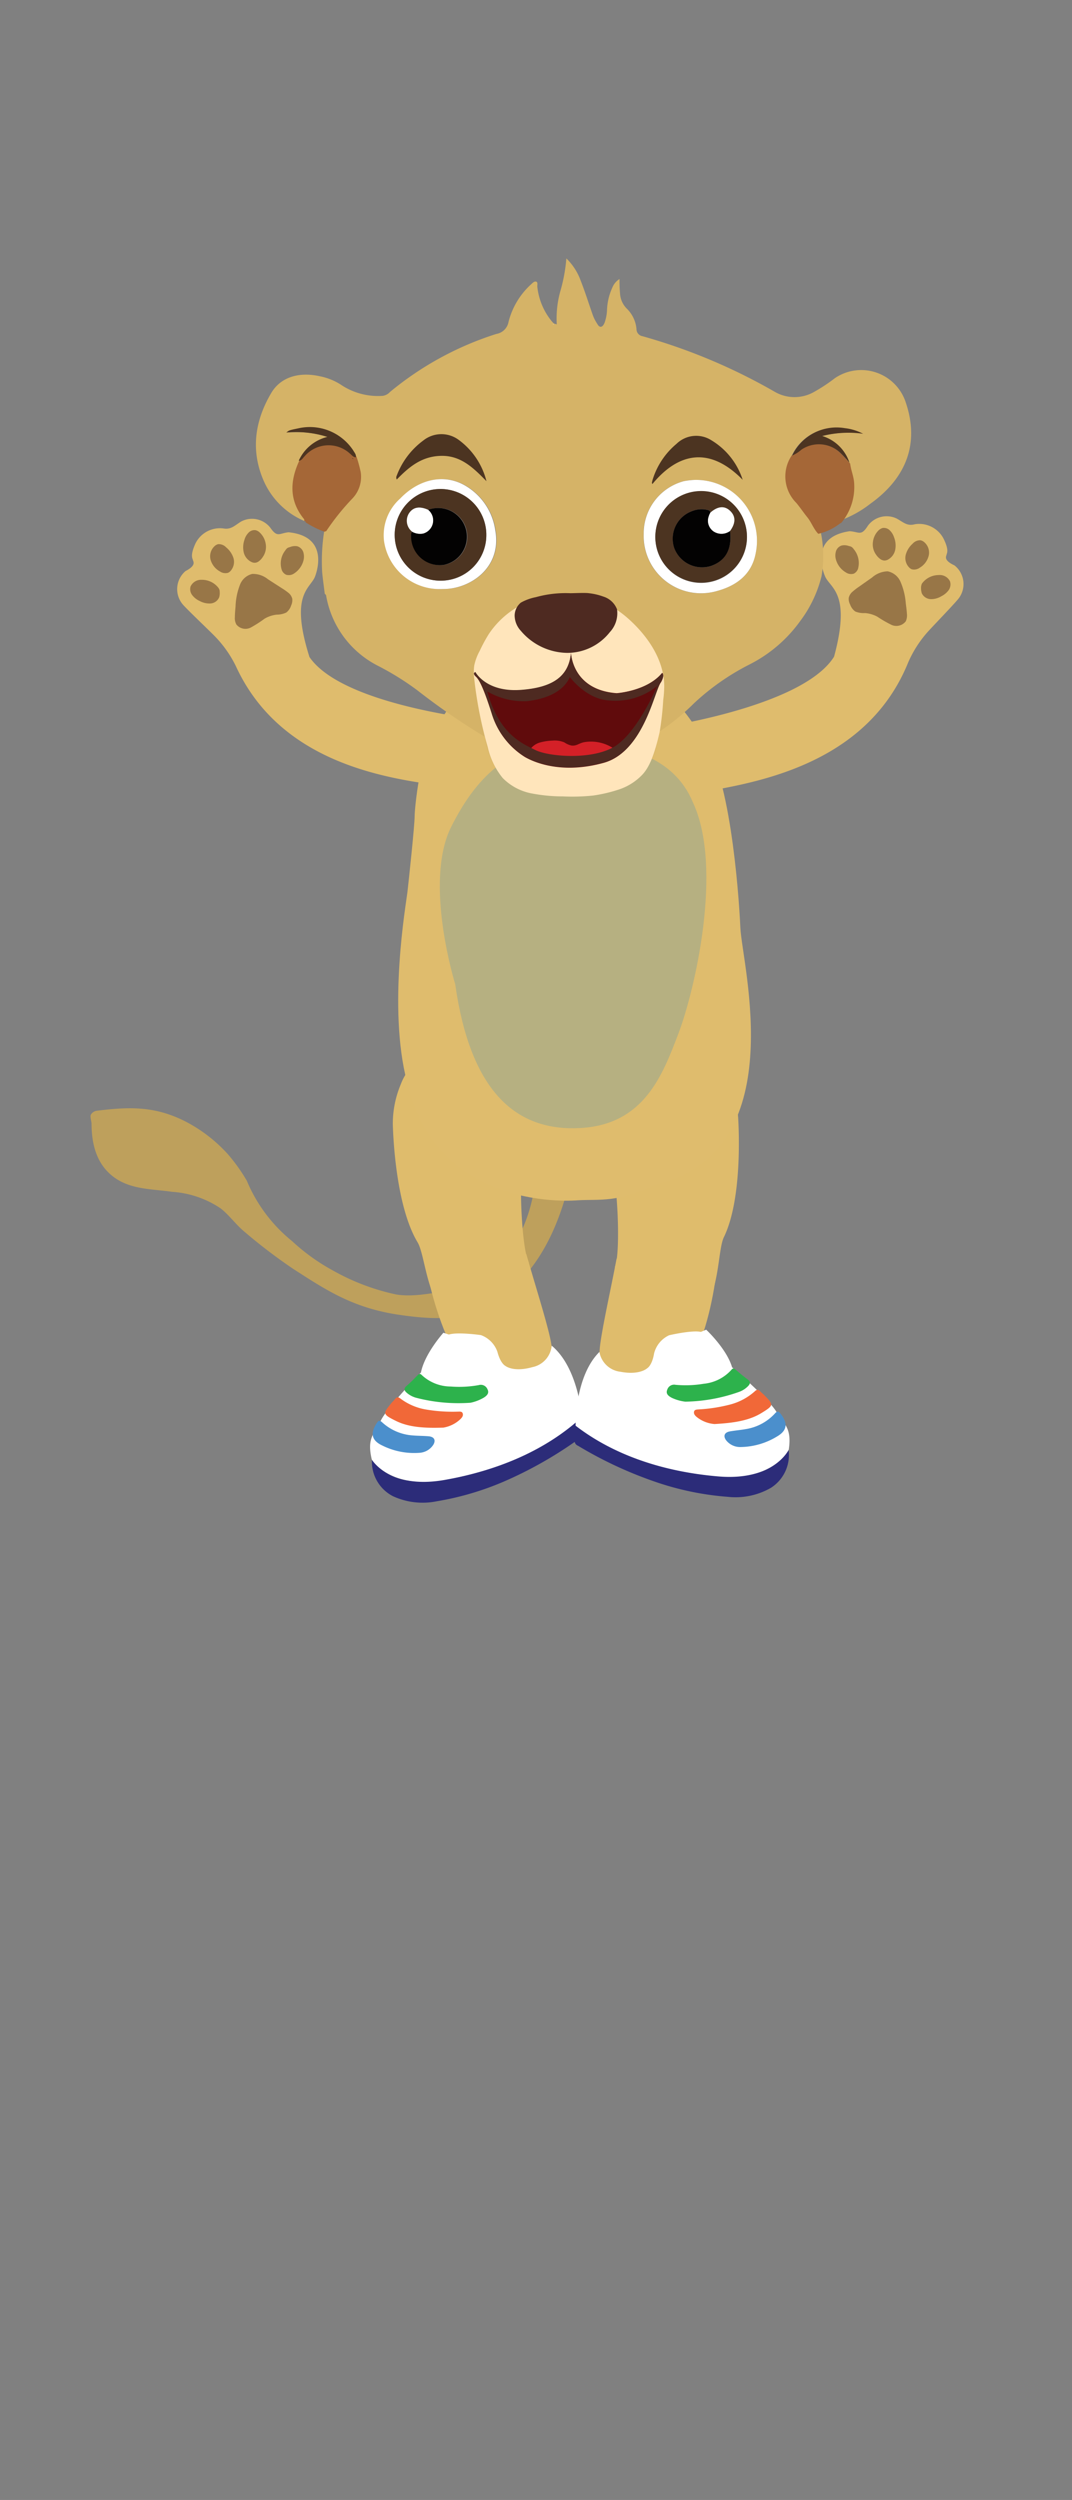<svg id="Layer_6" data-name="Layer 6" xmlns="http://www.w3.org/2000/svg" viewBox="0 0 595.28 1387.94"><rect x="0" y="0" width="595.28" height="1387.94" fill="#808080" stroke="none"/><defs><style>.cls-1{fill:#dfbc6d;}.cls-2{fill:#987647;}.cls-3{fill:#bea05c;}.cls-4{fill:#dfbc6c;}.cls-5{fill:#2c2c79;}.cls-6{fill:#fff;}.cls-7{fill:#2db24c;}.cls-8{fill:#f16838;}.cls-9{fill:#4b8fcc;}.cls-10{fill:#b6b081;}.cls-11{fill:#d5b367;}.cls-12{fill:#a56737;}.cls-13{fill:#4c3421;}.cls-14{fill:#030202;}.cls-15{fill:#ffe5bb;}.cls-16{fill:#4e2a21;}.cls-17{fill:#600b0c;}.cls-18{fill:#d42027;}</style></defs><title>LittleLion-jumping_and_landing-5</title><path class="cls-1" d="M372.64,444.31c9.24-8.06,102.07-3.54,131.65-76.48A63.53,63.53,0,0,1,515,351c2.72-3.08,14.19-14.88,17.2-18.58l0,0A13.17,13.17,0,0,0,530,313.89c-6.32-2.93-4.5-5.09-4.38-5.94s1.6-2.36-1.72-9a15.25,15.25,0,0,0-15.82-7.91c-4.4,1.21-6.36-1.09-10.23-3.19a12.92,12.92,0,0,0-15.95,4.07c-3.73,5.92-4.83,3.33-10.06,3-24.16,3.45-13.46,25.55-13.46,25.55,3.2,6.33,14.17,9.45,4.78,44.1-18.12,29-102.44,40.28-102.44,40.28C315.32,432.1,363.41,452.37,372.64,444.31Z"/><path class="cls-2" d="M480.35,340.37a17,17,0,0,1,6.82,2A68.06,68.06,0,0,0,495,346.9a6.58,6.58,0,0,0,8-2,8.08,8.08,0,0,0,.6-4.26c-.11-1.92-.39-3.83-.63-5.75A36.66,36.66,0,0,0,500.05,323a9.9,9.9,0,0,0-7.12-5.81,13.5,13.5,0,0,0-8.63,3.4l-7.38,5.2a33.61,33.61,0,0,0-3.48,2.69,6.21,6.21,0,0,0-2.14,3.48,6.52,6.52,0,0,0,.76,3.62,7.93,7.93,0,0,0,2.88,3.91A12.21,12.21,0,0,0,480.35,340.37Z"/><path class="cls-2" d="M512,323.93a3.93,3.93,0,0,0-.42,1.25,4.18,4.18,0,0,0-.12,1.22,9,9,0,0,0,.44,3.05,5.74,5.74,0,0,0,4.94,3.18,11,11,0,0,0,5.92-1.62,11.22,11.22,0,0,0,4-3.32,5.58,5.58,0,0,0,.75-5,6.37,6.37,0,0,0-6.32-3.43A11.53,11.53,0,0,0,512,323.93Z"/><path class="cls-2" d="M506.75,301.88a12.57,12.57,0,0,0-3.81,6.19A7.53,7.53,0,0,0,504.8,315a4.17,4.17,0,0,0,1.49,1.05,5.36,5.36,0,0,0,4.52-.91,10.68,10.68,0,0,0,4.92-6.74,7.61,7.61,0,0,0-2.77-7.62,4.37,4.37,0,0,0-1.86-.84A5.56,5.56,0,0,0,506.75,301.88Z"/><path class="cls-2" d="M489.14,310.6a5.09,5.09,0,0,0,1.77.6,4.1,4.1,0,0,0,1.89-.37,8,8,0,0,0,4.29-5.49,12.39,12.39,0,0,0-.64-7.07,9.21,9.21,0,0,0-2.3-3.76,4.6,4.6,0,0,0-4.08-1.37,5.65,5.65,0,0,0-2.14,1.25,10.8,10.8,0,0,0-3.21,6.65,9.72,9.72,0,0,0,1.83,7A9.38,9.38,0,0,0,489.14,310.6Z"/><path class="cls-2" d="M469.66,317.77a5.16,5.16,0,0,0,4.46.71,4.76,4.76,0,0,0,2.32-2.63,12,12,0,0,0-2.39-11,4.49,4.49,0,0,0-1.15-1.19,4.12,4.12,0,0,0-1.48-.5,7.08,7.08,0,0,0-4.1-.29,4.92,4.92,0,0,0-3.19,3.46,8.29,8.29,0,0,0,.22,4.83A12,12,0,0,0,469.66,317.77Z"/><path class="cls-1" d="M265.93,440.42c-9.83-7.57-102.12.77-134.93-70.54a63.73,63.73,0,0,0-11.42-16.34c-2.86-3-14.8-14.27-18-17.86l0,0A13.18,13.18,0,0,1,103,317.06c6.19-3.2,4.28-5.28,4.13-6.12s-1.7-2.29,1.33-9.05a15.16,15.16,0,0,1,15.49-8.52c4.36.79,6.24-1.55,10-3.86a12.91,12.91,0,0,1,16.13,3.43c4,5.77,4.94,3.09,10.16,2.57,24.28,2.43,14.53,25,14.53,25-2.93,6.47-13.83,9.85-2.92,44.27,19.34,28.27,104.05,35.91,104.05,35.91C322.39,425.92,275.76,448,265.93,440.42Z"/><path class="cls-2" d="M153.63,341.24a16.94,16.94,0,0,0-6.72,2.25,68.64,68.64,0,0,1-7.6,4.88,6.46,6.46,0,0,1-8.06-1.67,7.4,7.4,0,0,1-.82-4.21c0-1.93.22-3.88.37-5.81a36.52,36.52,0,0,1,2.43-11.95,9.69,9.69,0,0,1,6.87-6.1,13.19,13.19,0,0,1,8.75,3l7.6,4.89A35.68,35.68,0,0,1,160,329a6.18,6.18,0,0,1,2.29,3.39,6.85,6.85,0,0,1-.59,3.68,8,8,0,0,1-2.73,4A12.4,12.4,0,0,1,153.63,341.24Z"/><path class="cls-2" d="M121.18,326.22a3.84,3.84,0,0,1,.65,1.15,3.14,3.14,0,0,1,.17,1.22,7.92,7.92,0,0,1-.31,3.06,5.63,5.63,0,0,1-4.8,3.39,11.39,11.39,0,0,1-6-1.37,10.87,10.87,0,0,1-4.07-3.16,5.41,5.41,0,0,1-1-4.91,6.44,6.44,0,0,1,6.17-3.7A11.56,11.56,0,0,1,121.18,326.22Z"/><path class="cls-2" d="M125.59,303.9a12.71,12.71,0,0,1,4.08,6,7.57,7.57,0,0,1-1.57,7,4.28,4.28,0,0,1-1.41,1.09,5.36,5.36,0,0,1-4.55-.72,10.8,10.8,0,0,1-5.21-6.53,7.65,7.65,0,0,1,2.45-7.73,4.41,4.41,0,0,1,1.82-.91A5.66,5.66,0,0,1,125.59,303.9Z"/><path class="cls-2" d="M143.55,311.75a4.21,4.21,0,0,1-1.74.67,4,4,0,0,1-1.91-.29,8,8,0,0,1-4.52-5.3,12.68,12.68,0,0,1,.35-7.09,9.11,9.11,0,0,1,2.14-3.85,4.59,4.59,0,0,1,4-1.55,4.88,4.88,0,0,1,2.2,1.16,10.93,10.93,0,0,1,3.49,6.51,9.75,9.75,0,0,1-1.54,7.08A9.53,9.53,0,0,1,143.55,311.75Z"/><path class="cls-2" d="M163.41,318.31a5.19,5.19,0,0,1-4.48.79,4.75,4.75,0,0,1-2.42-2.53,11.72,11.72,0,0,1,1.93-11,5.31,5.31,0,0,1,1.09-1.27,5,5,0,0,1,1.45-.56,7.43,7.43,0,0,1,4.09-.47,5.13,5.13,0,0,1,3.37,3.32,8.71,8.71,0,0,1,0,4.88A12.24,12.24,0,0,1,163.41,318.31Z"/><path class="cls-3" d="M50.56,618.68c-.76,1,.28,4,.28,5.09C50.84,636,54,647.15,64,654.08c9.31,6.37,20.42,6,31.61,7.6a54.6,54.6,0,0,1,26.8,9.12c4.46,3.35,8.68,9.16,13,12.75a301.81,301.81,0,0,0,27.39,20.9c18,11.59,32.93,21.63,58.46,25.45,28.91,4.34,44.28,1.51,60.69-12.27s26.64-32.89,33.13-57.06a11.35,11.35,0,0,0-5.58-13.18,8.35,8.35,0,0,0-10.19,3.46,24.08,24.08,0,0,0-2.87,10.32A87,87,0,0,1,281,698a51.43,51.43,0,0,1-32.45,18.64c-9.2,1.35-19.55,3.58-28.71,2a123.94,123.94,0,0,1-34.93-13.26A111.69,111.69,0,0,1,162.14,689a85.26,85.26,0,0,1-25.09-33.49,97.7,97.7,0,0,0-10.63-14.85,83.63,83.63,0,0,0-23.9-18.28c-16.56-8.24-30.26-8-48.62-5.73A4.49,4.49,0,0,0,50.56,618.68Z"/><path class="cls-4" d="M292.27,696.25c-18.66,5-36.7,7-56,4.89,5.8,34.91,24.22,77.74,45.39,72.83,21.69-5,27.65-14.21,23.82-31.17C302.94,731.36,297.05,713.14,292.27,696.25Z"/><path class="cls-4" d="M263.62,586.58c-31.36-7.83-39.09,10.22-41.11,15.51a56.48,56.48,0,0,0-4.38,22c.16,6.26,1.6,45.43,13.78,65.67,4.11,6.84,5.16,31.51,16,39.12C263,716.42,284.24,718,293.7,701c-4.06-7-6.17-49.77-2.52-63.51C295.34,623,295,594.4,263.62,586.58Z"/><path class="cls-5" d="M323.13,786.72a169.26,169.26,0,0,1-56.5,30.08,104.61,104.61,0,0,1-34.74,5.37,30.29,30.29,0,0,1-25.36-11.63,21.56,21.56,0,0,0,11.69,20.13,39.45,39.45,0,0,0,24.42,2.79,160.93,160.93,0,0,0,38.27-11.41,223.53,223.53,0,0,0,41.92-24.18,2.91,2.91,0,0,0,1.59-3.2A44.38,44.38,0,0,0,323.13,786.72Z"/><path id="Foot_L" data-name="Foot L" class="cls-6" d="M323.13,786.72s-1.87-27.25-16.78-39.63A13.38,13.38,0,0,1,295.69,759c-10.61,3-15-.65-15-.65s-2.73-1.13-4.48-7.84a15.21,15.21,0,0,0-9.17-9.29s-12.93-1.84-17.76-.3l-3.05-1s-10.42,11.56-12.47,22.06c0,0-18.36,18.9-22.22,26.55s-7.91,9.88-5.08,21.76c0,0,9.64,16.77,40.43,11.34S303.9,804.46,323.13,786.72Z"/><path class="cls-7" d="M261.28,778.78a24.34,24.34,0,0,0,7.26-2.77c1.64-1,3.32-2.46,2.19-4.63a4,4,0,0,0-4.88-2.4,60.78,60.78,0,0,1-15.59.79,23.66,23.66,0,0,1-15.95-6.27c-.92-1-1.52-.87-2.42,0-2,2.09-4,4.15-6.22,6-1.45,1.32-1.31,2.38,0,3.58A13.4,13.4,0,0,0,231,776,93.42,93.42,0,0,0,261.28,778.78Z"/><path class="cls-8" d="M246.18,792.59a18.08,18.08,0,0,0,9.65-4.87c.76-.8,1.51-1.73,1.12-3s-1.8-1-2.82-1a87.61,87.61,0,0,1-17.49-1.17,32.57,32.57,0,0,1-14.25-6.07c-1.41-1.12-2.22-.9-3.17.4a19.51,19.51,0,0,1-1.57,1.71c-5,6.18-5.61,6.4,2.22,10.28S237.24,792.85,246.18,792.59Z"/><path class="cls-9" d="M233.14,806.56a9.84,9.84,0,0,0,7.5-4.48c1.53-2.58.4-4.41-2.6-4.68s-6-.22-9-.49a27.89,27.89,0,0,1-16.83-7.26c-1.39-1.3-2.12-1-3,.43-3.72,5.68-2.89,9.63,3,12.41A39.71,39.71,0,0,0,233.14,806.56Z"/><path class="cls-4" d="M342.41,698.72c19,3.29,37.17,3.71,56.16-.08-2.69,35.29-17.26,79.58-38.77,76.56-22.05-3.11-28.8-11.72-26.48-29C334.88,734.63,339.14,716,342.41,698.72Z"/><path class="cls-4" d="M361.26,586.94c30.54-10.57,39.84,6.73,42.31,11.82a56.2,56.2,0,0,1,6.31,21.48c.39,6.26,2.42,45.4-7.92,66.64-3.49,7.18-2.36,31.84-12.47,40.38-16.11-11-37.17-7.61-48.09-23.72,3.42-7.33,1.75-50.12-3.1-63.48C332.87,626,330.71,597.5,361.26,586.94Z"/><path class="cls-5" d="M319.08,799.58a2.92,2.92,0,0,0,1.86,3.06A223.85,223.85,0,0,0,364.84,823,160.37,160.37,0,0,0,404,831,39.43,39.43,0,0,0,428,826.07,21.6,21.6,0,0,0,437.91,805a30.33,30.33,0,0,1-24.24,13.83,104.73,104.73,0,0,1-35.07-2.28,169.4,169.4,0,0,1-58.94-25A43.29,43.29,0,0,0,319.08,799.58Z"/><path id="Foot_L-2" data-name="Foot L" class="cls-6" d="M398.73,819.67C429.88,822.37,438,804.8,438,804.8c1.77-12.08-2.47-13.94-7-21.22s-24.48-24.49-24.48-24.49c-3-10.27-14.37-20.87-14.37-20.87l-2.95,1.23c-5-1.11-17.67,1.87-17.67,1.87a15.21,15.21,0,0,0-8.31,10.06c-1.15,6.83-3.77,8.2-3.77,8.2s-4.09,4.06-14.93,2a13.39,13.39,0,0,1-11.67-11c-13.76,13.65-13.21,40.95-13.21,40.95C340.38,807.52,367.59,817,398.73,819.67Z"/><path class="cls-7" d="M410.45,772.74a13.16,13.16,0,0,0,5.08-3.32c1.2-1.31,1.25-2.38-.31-3.56-2.34-1.7-4.54-3.57-6.73-5.47-1-.81-1.58-.86-2.41.19a23.7,23.7,0,0,1-15.33,7.66,60.91,60.91,0,0,1-15.61.58,4,4,0,0,0-4.65,2.82c-.93,2.27.87,3.52,2.6,4.42a24,24,0,0,0,7.47,2.12A93.22,93.22,0,0,0,410.45,772.74Z"/><path class="cls-8" d="M422.7,784.57c7.46-4.55,6.85-4.72,1.3-10.43a21.09,21.09,0,0,1-1.71-1.56c-1.06-1.21-1.89-1.36-3.19-.12a32.8,32.8,0,0,1-13.66,7.31,88.21,88.21,0,0,1-17.32,2.7c-1,.09-2.44,0-2.72,1.26s.55,2.15,1.38,2.88a18.15,18.15,0,0,0,10,4C405.75,790.08,415.25,789.12,422.7,784.57Z"/><path class="cls-9" d="M431.55,797.47c5.61-3.3,6.08-7.3,1.88-12.63-1-1.33-1.79-1.58-3.06-.16a27.84,27.84,0,0,1-16.12,8.71c-2.93.54-5.93.77-8.9,1.29s-3.92,2.45-2.17,4.89a9.84,9.84,0,0,0,7.87,3.8A39.82,39.82,0,0,0,431.55,797.47Z"/><g id="character"><path class="cls-1" d="M320.78,666.38s-78,7.61-94.85-66c-10.63-41-.44-98.52.32-105.13s4-37,4-42.05,3.23-35,10-45.63,22.38-47,71.17-46.87,72.47,38.5,77.77,48.06c15.92,17.68,21,85.74,21.94,106.36s29,124-46.47,142.44C342.41,667.9,333.61,665.67,320.78,666.38Z"/><path class="cls-10" d="M252.77,546.36s-17.6-56.46-2.27-87.21,35.24-46.71,65.86-46.67,57.78,7.33,68.42,33c17,36.39.91,104.77-8,128.18s-19.15,50.61-54.43,52.6S261.33,606.81,252.77,546.36Z"/><path class="cls-11" d="M269.29,409.1a378.23,378.23,0,0,1-37.63-25.92,154.67,154.67,0,0,0-22.1-13.7,54,54,0,0,1-28.47-38.87c0-.36-.48-.68-.76-1-.47-4-1.07-8-1.43-11.95a106.67,106.67,0,0,1,1.15-22.86c.4-.2,1-.28,1.16-.59a127.5,127.5,0,0,1,14.34-17.76,17.07,17.07,0,0,0,4.22-14.18,73.61,73.61,0,0,0-2.15-8.16c0-.36,0-.8-.56-.64h0c.32-1.51-.76-2.51-1.47-3.59a27.38,27.38,0,0,0-29-11.94c-4.86,1.11-4.86,1.11-6.3,2.19A54.14,54.14,0,0,1,182,242.61,22.3,22.3,0,0,0,166.83,255h0c-.63.28-.59.84-.55,1.4-4.94,10.87-5.5,21.42,2.35,31.33a1.45,1.45,0,0,1,.35,1.52,43.09,43.09,0,0,1-22.37-21.9c-7.53-16.93-5.22-33.53,4-49.14,5.21-8.84,15.41-11.95,27.16-9.28A33.32,33.32,0,0,1,189.93,214a36.88,36.88,0,0,0,22.58,5.77,6.63,6.63,0,0,0,4-2.11,175.87,175.87,0,0,1,59.1-32.26,8.24,8.24,0,0,0,6.77-6.65,42.12,42.12,0,0,1,12.54-20.9c.8-.72,1.75-1.83,2.83-1.48s.51,1.92.63,2.91a36.39,36.39,0,0,0,8,19.08c.63.71,1.27,1.59,2.43,1.51a.66.66,0,0,0,0,.28h0l.36-.2a56,56,0,0,1,2.19-19,90.92,90.92,0,0,0,3.14-17.48,32.64,32.64,0,0,1,8,12.47c2.42,6.13,4.38,12.46,6.57,18.67a22.23,22.23,0,0,0,2.43,4.94c.51.84,1.11,1.95,2.15,1.87s1.71-1.35,2.11-2.35a23.55,23.55,0,0,0,1.31-6.81,32.77,32.77,0,0,1,2.95-12.58,10.11,10.11,0,0,1,4-4.78h0a75.43,75.43,0,0,0,.28,8,12.92,12.92,0,0,0,4,8.68,18.09,18.09,0,0,1,5.14,11.07,4,4,0,0,0,3.3,4,320.65,320.65,0,0,1,73.59,30.94,21.91,21.91,0,0,0,21.07.36,94.53,94.53,0,0,0,12.22-8,26,26,0,0,1,39.42,13.7c7.41,22.1.76,41.42-19.91,56.15a60.22,60.22,0,0,1-15.61,8.8,30.23,30.23,0,0,0,5.94-21.22c-.32-3.75-2.07-7-2.63-10.64l-.48-.55h0A22.06,22.06,0,0,0,455,242.53a57.68,57.68,0,0,1,21.86-2.15,27.76,27.76,0,0,0-9.87-2.59,26.52,26.52,0,0,0-27.64,15.93,19.9,19.9,0,0,0,3.82,25.12c2.27,2.27,4,4.94,6.25,7.33s3.63,6.09,6.22,8.6a66.2,66.2,0,0,1,.55,25.17,69.07,69.07,0,0,1-11.94,25A78,78,0,0,1,416,369a133.2,133.2,0,0,0-30.63,21.46,126.05,126.05,0,0,1-20.15,16.33c-.12,19.75-14.85,35-45.79,35.28C282.55,442.43,272.56,429,269.29,409.1Zm116-142.64a44.06,44.06,0,0,0-5.61.68,30,30,0,0,0-22.3,29.35A31.85,31.85,0,0,0,398.55,328c10.72-3,18.84-9.27,21-20.58a33.8,33.8,0,0,0-34.25-40.94ZM246,327c14.93.24,33-11.63,29.23-32.66a34.28,34.28,0,0,0-16.53-24.64c-11.55-6.81-25.6-4-36.24,7.08a27.31,27.31,0,0,0-9,23.42A31.13,31.13,0,0,0,245.8,327Z"/><path class="cls-12" d="M168.91,289.36a1.47,1.47,0,0,0-.4-1.56c-8-10.11-7.45-20.86-2.39-31.85a1.51,1.51,0,0,0,.56-1.4h0c1.59,0,2.23-1.47,3.14-2.39a17,17,0,0,1,24.05-1.59c.15.13.3.26.44.4,1,.8,1.67,1.87,3.07,1.95h0l.59.64a72.1,72.1,0,0,1,2.31,8.44,17.36,17.36,0,0,1-4.3,14.45,133.82,133.82,0,0,0-14.65,18.16c0,.32-.76.4-1.16.6A50.46,50.46,0,0,1,169.74,290c0-.51-.24-.79-.8-.67Z"/><path class="cls-12" d="M472.1,257.38c.44,3.78,2.07,7.25,2.23,11.15a31,31,0,0,1-7.12,21.7h0l-.88.48a30.45,30.45,0,0,1-11.95,5.66c-2.59-2.67-3.74-6.3-6.05-9.16s-4-5.46-6.13-8a20.78,20.78,0,0,1-2.51-26.4,19.47,19.47,0,0,0,5.14-3.26,17.26,17.26,0,0,1,22.06,2.19c1.63,1.55,3.1,3.34,4.62,5h0Z"/><path class="cls-6" d="M385.33,266.46a33.82,33.82,0,0,1,34.25,40.94c-2.19,11.31-10.31,17.6-21,20.58a31.85,31.85,0,0,1-41.13-31.49,30,30,0,0,1,22.3-29.35A44.06,44.06,0,0,1,385.33,266.46Zm-21.42,32.29a25.45,25.45,0,1,0,24.87-26A25.45,25.45,0,0,0,363.91,298.75Z"/><path class="cls-6" d="M245.8,327a31.13,31.13,0,0,1-32.57-26.8,27.29,27.29,0,0,1,9-23.42c10.63-11.07,24.68-13.89,36.23-7.08A34.26,34.26,0,0,1,275,294.33C278.85,315.36,260.73,327.23,245.8,327Zm-.4-4.62a25.17,25.17,0,0,0,24.66-25.66c0-.14,0-.28,0-.42a25.44,25.44,0,1,0-24.79,26.08Z"/><path class="cls-13" d="M412.41,266.38c-18.44-18.84-35.84-15-50.13,2.35-.56-.76,0-1.47,0-2a42,42,0,0,1,13.38-20.31,15.64,15.64,0,0,1,19.43-1.95A39.77,39.77,0,0,1,412.41,266.38Z"/><path class="cls-13" d="M270.13,267.14c-7.17-7.29-14.1-14.22-25-14.06s-17.92,6.09-24.81,13.14a2.36,2.36,0,0,1,0-2.19A43,43,0,0,1,235,244.6a16.12,16.12,0,0,1,19.91-.24A40.73,40.73,0,0,1,270.13,267.14Z"/><path class="cls-13" d="M197.62,253.88c-1.44,0-2.19-1.16-3.19-1.95a17.56,17.56,0,0,0-24.82.86l-.51.57c-.95.95-1.59,2.39-3.22,2.43a23.48,23.48,0,0,1,15.93-13.22A57.29,57.29,0,0,0,159,240.14c1.55-1.28,1.55-1.28,6.53-2.31a28.87,28.87,0,0,1,30.66,12.3C196.78,251.25,197.89,252.28,197.62,253.88Z"/><path class="cls-13" d="M471.7,256.86c-1.51-1.67-3-3.46-4.61-5A17.28,17.28,0,0,0,445,249.66a19.26,19.26,0,0,1-5.13,3.26,27.31,27.31,0,0,1,29.31-15.21,28.59,28.59,0,0,1,10.11,3.11,59.86,59.86,0,0,0-22.74,1.23A22.9,22.9,0,0,1,471.7,256.86Z"/><path class="cls-6" d="M307,180l.36.2h0v-.28Z"/><path class="cls-13" d="M196.14,255l-.59-.68C196.14,254.27,196.1,254.71,196.14,255Z"/><path class="cls-13" d="M363.91,298.75a25.44,25.44,0,1,1,26.15,24.73h-.15A25.4,25.4,0,0,1,363.91,298.75Zm41.49-4c3.23-4.38,3.23-8.28,0-11.19s-7-2.47-10.87,1a1.6,1.6,0,0,0-1.23-1.36,14.08,14.08,0,0,0-9.08.6,16.29,16.29,0,0,0-9.84,20.23A16.49,16.49,0,0,0,395,314.17C403,311.1,406.52,304.85,405.4,294.77Z"/><path class="cls-13" d="M245.4,322.37a25.45,25.45,0,1,1,24.65-26.22v.14a25.36,25.36,0,0,1-24.63,26.08Zm-16.25-27.08a2.17,2.17,0,0,0-.63,1.79,15.92,15.92,0,0,0,15.16,16.66,15.42,15.42,0,0,0,3-.13,15.93,15.93,0,1,0-6.21-31.25,15.55,15.55,0,0,0-2.48.71c-4.81-2.16-8.28-1.56-10.63,1.83A7.72,7.72,0,0,0,229,295.29Z"/><path class="cls-14" d="M405.4,294.77c1.12,10.2-2.39,16.45-10.47,19.4a16.49,16.49,0,0,1-20.59-10.12,16.29,16.29,0,0,1,9.84-20.23,14.08,14.08,0,0,1,9.08-.6,1.6,1.6,0,0,1,1.23,1.36,11.13,11.13,0,0,0-1.31,3.7,7.25,7.25,0,0,0,3.22,6.85A8,8,0,0,0,405.4,294.77Z"/><path class="cls-6" d="M405.4,294.77a8,8,0,0,1-9,.36,7.25,7.25,0,0,1-3.22-6.85,11.13,11.13,0,0,1,1.31-3.7c4-3.47,7.73-4,10.87-1S408.67,290.27,405.4,294.77Z"/><path class="cls-14" d="M237.76,283.07a15.92,15.92,0,0,1,11.16,29.83,15.55,15.55,0,0,1-2.48.71,15.94,15.94,0,0,1-18-13.57,16.27,16.27,0,0,1-.13-3,2.15,2.15,0,0,1,.64-1.79,9.08,9.08,0,0,0,6,.92,7.57,7.57,0,0,0,2.75-13.14Z"/><path class="cls-6" d="M237.76,283.07A7.57,7.57,0,0,1,235,296.21a9.08,9.08,0,0,1-6-.92,7.71,7.71,0,0,1-1.84-10.39C229.47,281.51,232.94,280.91,237.76,283.07Z"/><path class="cls-15" d="M356.62,430.16A31.79,31.79,0,0,1,343,438.53a82.5,82.5,0,0,1-13.62,3.14,111.12,111.12,0,0,1-16.72.48,92.88,92.88,0,0,1-17.92-1.75,30.57,30.57,0,0,1-15.61-8.48,41.79,41.79,0,0,1-8.32-17.25A229.22,229.22,0,0,1,263.36,377a28.44,28.44,0,0,1,0-7.6,29.61,29.61,0,0,1,3-8,86.79,86.79,0,0,1,5-9.27,48.8,48.8,0,0,1,28.28-20.23,55.76,55.76,0,0,1,34.88,2.5,44.12,44.12,0,0,1,7.05,3.51,58.93,58.93,0,0,1,7.37,5.61c10.91,9.76,19.91,23,19.91,37.63a66.86,66.86,0,0,1-.56,7.49,166.87,166.87,0,0,1-2,17.84C364.19,415.43,361.64,424.91,356.62,430.16Z"/><path class="cls-16" d="M342.64,338.3a15.38,15.38,0,0,1-4,12.66,30.07,30.07,0,0,1-23.89,11.51A34.31,34.31,0,0,1,289.2,350.2a12.71,12.71,0,0,1-3.42-8.48,9.51,9.51,0,0,1,3.42-7.13,27.8,27.8,0,0,1,8.37-3.06,61.59,61.59,0,0,1,19.15-2.19c1.95,0,8.4-.32,10.31,0a34.11,34.11,0,0,1,8,1.87A11.92,11.92,0,0,1,342.64,338.3Z"/><path id="_2" data-name=" 2" class="cls-17" d="M263.8,373.26s5.73,11.31,25.17,9.92,26.95-8.77,28.11-20.71c0,0,.52,20.51,25.33,22.38,0,0,17-1.12,25.32-11.31,0,0,1.59,1.11-.64,5.18-3.74,4.42-9.55,38.62-31.85,44.79s-37.63.32-43.81-3.26a43.15,43.15,0,0,1-18.31-23.89c-4-12.55-6.65-18.68-8.8-20.63S263.8,373.26,263.8,373.26Z"/><path class="cls-18" d="M294,416.67a9.93,9.93,0,0,1,5.66-4.39,29.28,29.28,0,0,1,7.21-1.11,13.89,13.89,0,0,1,6.53,1,10.94,10.94,0,0,0,4,1.75c3,.32,4-1.4,7.44-1.95a22.66,22.66,0,0,1,14.7,2.82A6.22,6.22,0,0,1,341,416c1.12,1.51,0,2.19-1,3.74s-3.39,1.08-4.74,2.39-2.51,0-3.63.68a12.92,12.92,0,0,1-5.57,2,37.37,37.37,0,0,1-18.92-1.71C300.91,420.85,297.49,422.2,294,416.67Z"/><path class="cls-16" d="M367.61,373.7C359.25,383.89,342.29,385,342.29,385c-24.81-1.87-25.21-22.54-25.21-22.54-1,11.94-8.56,19.15-27.88,20.55S264,373.1,264,373.1s-1.87.52.32,2.43,4.89,8,8.8,20.63a43.15,43.15,0,0,0,18.31,23.89c6.1,3.58,21.27,9.48,43.81,3.27s28.27-40.38,31.85-44.8C369.21,374.81,367.61,373.7,367.61,373.7Zm-26,40.54c-12.78,8-37,5.77-44.16,2.23s-20.31-8.65-26.88-32.62a40.5,40.5,0,0,0,21.74,5.46c10.87-1.16,20.47-5.22,24.13-13.42,0,0,9,12.3,21.82,13a36.82,36.82,0,0,0,26.64-8S354.39,406,341.61,414.24Z"/></g></svg>